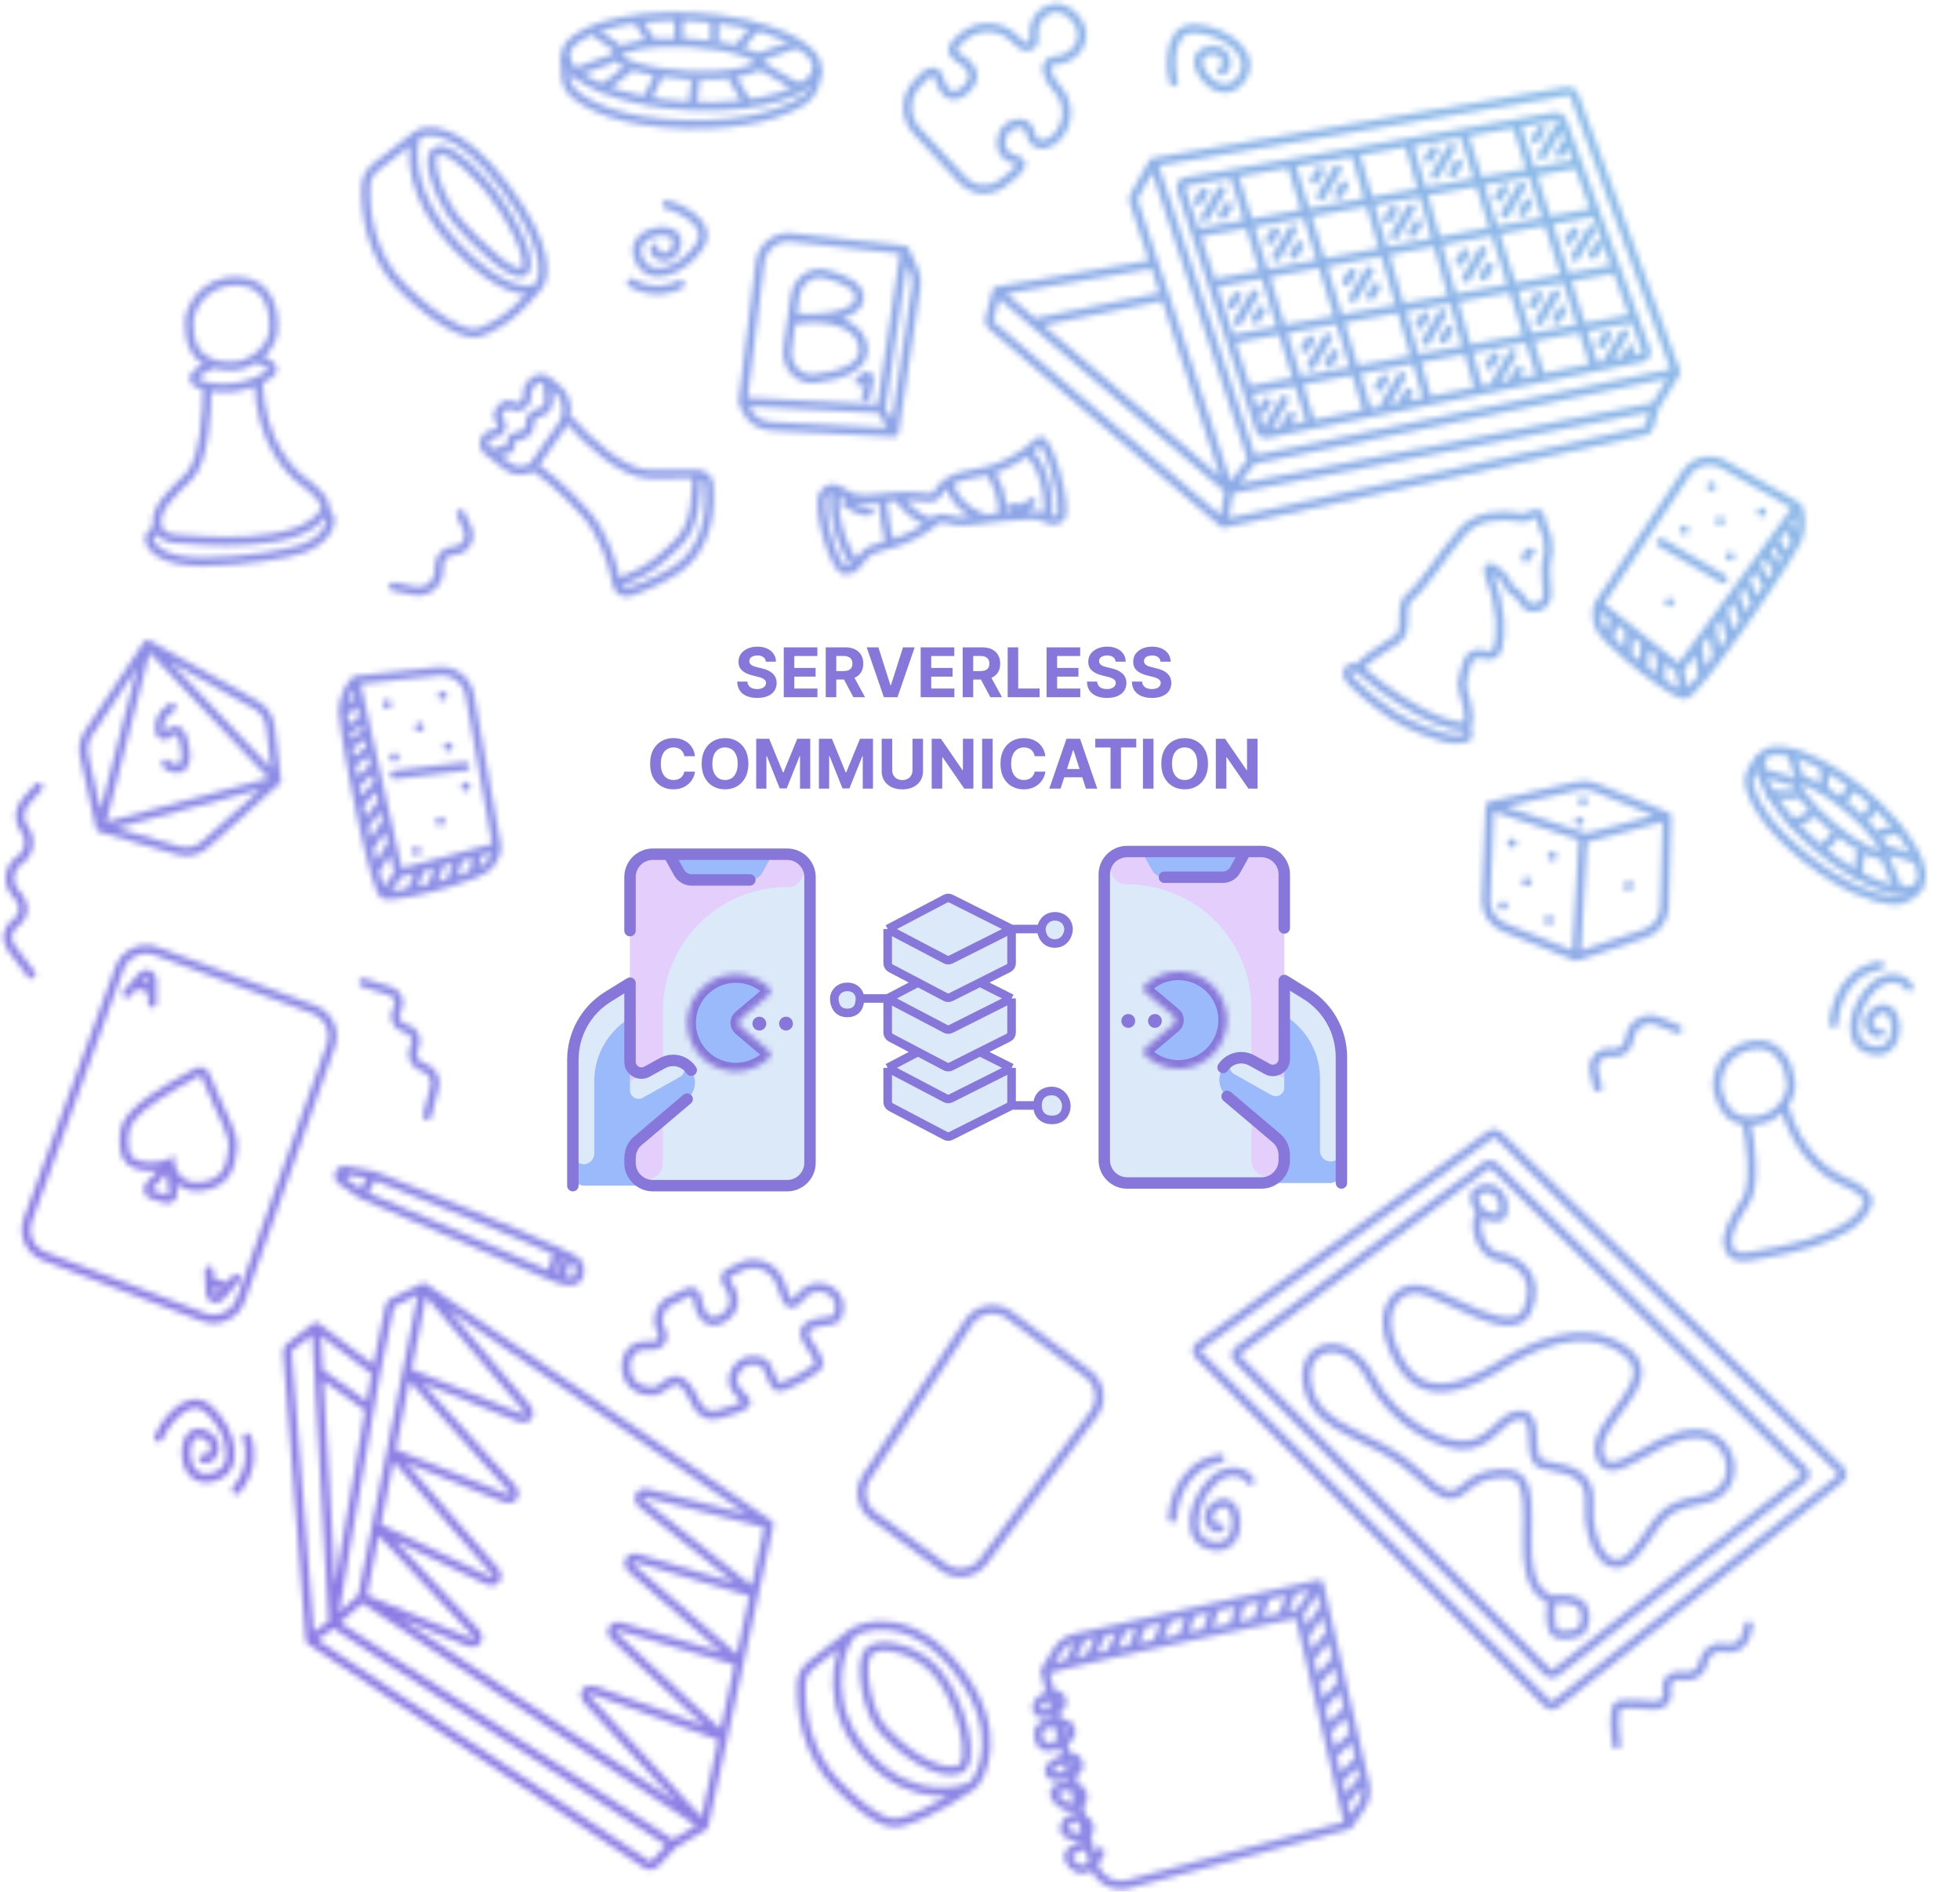 <svg width="343" height="331" viewBox="0 0 343 331" fill="none" xmlns="http://www.w3.org/2000/svg">
<mask id="mask0_1_27329" style="mask-type:alpha" maskUnits="userSpaceOnUse" x="0" y="0" width="338" height="331">
<path d="M168.343 6.567L167.461 7.378C166.65 8.125 166.391 9.204 167.317 9.801C168.446 10.527 172.235 12.627 169.01 15.655C165.785 18.683 164.495 14.363 164.213 13.273C163.932 12.189 162.597 12.441 161.816 13.243L160.544 14.547C158.317 16.833 158.23 20.451 160.37 22.819C163.059 25.794 166.133 29.137 168.432 31.497C170.289 33.404 173.085 33.673 175.275 32.161C179.299 29.383 179.064 28.302 178.121 28.009C174.977 27.484 174.856 25.021 175.541 23.366C176.227 21.711 179.814 20.298 180.379 23.366C180.806 25.687 183.035 25.772 184.746 24.148C187.027 21.985 187.304 18.41 185.349 15.95L184.088 14.363C183.616 13.642 183.041 12.386 183.258 11.47C183.495 10.468 184.883 10.624 185.878 10.357C188.497 9.656 190.936 6.357 188.079 3.058C184.842 -0.679 180.741 2.501 180.909 5.757C180.929 6.14 181.011 6.524 180.967 6.905C180.868 7.752 180.436 8.087 179.946 8.163C179.125 8.29 178.43 7.638 177.851 7.042L177.646 6.83C175.128 4.237 171.003 4.12 168.343 6.567Z" stroke="#2E2FB2" stroke-width="1.5"/>
<path d="M133.079 10.969C133.074 11.059 132.98 11.331 132.334 11.693C131.727 12.033 130.807 12.347 129.612 12.6C127.231 13.103 123.925 13.326 120.268 13.133C116.611 12.939 113.347 12.369 111.032 11.618C109.87 11.24 108.988 10.831 108.42 10.428C107.816 10.001 107.751 9.721 107.755 9.63C107.76 9.54 107.855 9.268 108.5 8.907C109.108 8.566 110.027 8.252 111.223 7.999C113.604 7.496 116.909 7.273 120.567 7.467C124.224 7.66 127.488 8.23 129.802 8.981C130.965 9.359 131.846 9.768 132.414 10.171C133.019 10.598 133.084 10.878 133.079 10.969Z" stroke="#2E2FB2" stroke-width="1.5"/>
<path d="M142.963 11.909C142.917 12.797 142.39 13.708 141.281 14.592C140.173 15.476 138.553 16.273 136.503 16.921C132.41 18.215 126.764 18.867 120.547 18.538C114.329 18.209 108.784 16.966 104.849 15.247C102.879 14.387 101.351 13.423 100.342 12.428C99.332 11.431 98.904 10.47 98.951 9.582C98.998 8.693 99.524 7.782 100.633 6.898C101.741 6.015 103.362 5.218 105.412 4.569C109.505 3.275 115.15 2.623 121.368 2.952C127.585 3.281 133.131 4.524 137.066 6.243C139.036 7.104 140.564 8.067 141.573 9.063C142.583 10.059 143.01 11.02 142.963 11.909Z" stroke="#2E2FB2" stroke-width="1.5"/>
<path d="M115.344 12.988L112.956 17.921" stroke="#2E2FB2" stroke-width="1.5"/>
<path d="M110.27 11.793L105.196 15.679" stroke="#2E2FB2" stroke-width="1.5"/>
<line y1="-0.75" x2="5.117" y2="-0.75" transform="matrix(-0.117 0.993 -0.993 -0.117 121.016 13.587)" stroke="#2E2FB2" stroke-width="1.5"/>
<line y1="-0.75" x2="5.894" y2="-0.75" transform="matrix(0.506 0.862 -0.862 0.508 127.281 13.587)" stroke="#2E2FB2" stroke-width="1.5"/>
<line y1="-0.75" x2="8.296" y2="-0.75" transform="matrix(0.863 0.504 -0.503 0.864 132.652 12.092)" stroke="#2E2FB2" stroke-width="1.5"/>
<line y1="-0.75" x2="7.931" y2="-0.75" transform="matrix(0.941 -0.339 0.338 0.941 132.504 10.923)" stroke="#2E2FB2" stroke-width="1.5"/>
<line y1="-0.75" x2="5.087" y2="-0.75" transform="matrix(0.645 -0.764 0.763 0.646 129.645 8.98)" stroke="#2E2FB2" stroke-width="1.5"/>
<line x1="125.039" y1="7.609" x2="125.039" y2="3.125" stroke="#2E2FB2" stroke-width="1.5"/>
<line x1="118.77" y1="7.311" x2="118.77" y2="2.826" stroke="#2E2FB2" stroke-width="1.5"/>
<line y1="-0.75" x2="4.892" y2="-0.75" transform="matrix(-0.522 -0.853 0.853 -0.523 114.609 7)" stroke="#2E2FB2" stroke-width="1.5"/>
<line y1="-0.75" x2="6.214" y2="-0.75" transform="matrix(-0.817 -0.577 0.576 -0.817 109.078 8.207)" stroke="#2E2FB2" stroke-width="1.5"/>
<line y1="-0.75" x2="7.941" y2="-0.75" transform="matrix(-0.94 0.343 -0.342 -0.94 107.285 9.402)" stroke="#2E2FB2" stroke-width="1.5"/>
<path d="M98.953 9.825V12.402C98.953 13.753 99.195 15.139 100.16 16.085C102.577 18.457 108.483 21.474 120.071 21.759C130.813 22.024 137.312 19.702 140.607 17.568C142.327 16.454 142.949 14.395 142.949 12.345V11.764" stroke="#2E2FB2" stroke-width="1.5"/>
<path d="M72.816 23.731C71.792 26.625 71.719 34.502 79.62 42.854C87.522 51.207 92.497 51.317 93.996 50.328M72.816 23.731C74.645 22.265 80.322 22.016 88.4 32.743C96.477 43.47 95.496 48.936 93.996 50.328M72.816 23.731L65.78 29.2C64.795 29.966 64.11 31.069 64.038 32.315C63.774 36.891 64.773 44.724 70.438 50.328C77.011 56.829 81.58 58.379 83.043 58.342C84.681 58.162 89.165 56.307 93.996 50.328M80.278 39.008C83.242 42.341 89.651 48.723 91.582 47.58C93.996 46.151 88.868 36.688 84.558 31.864C80.827 27.687 77.206 25.05 75.889 26.808C74.572 28.567 77.315 35.674 80.278 39.008Z" stroke="#2E2FB2" stroke-width="1.5"/>
<path d="M149.027 285.807C146.138 289.513 144.198 299.246 152.1 307.599C160.001 315.952 168.708 313.394 170.207 312.405M149.027 285.807C150.856 284.342 159.716 281.74 167.793 292.467C175.87 303.194 171.707 311.012 170.207 312.405M149.027 285.807L141.991 291.277C141.006 292.042 140.321 293.146 140.249 294.392C139.985 298.968 140.984 306.8 146.649 312.405C153.222 318.906 155.56 318.981 157.023 318.944C158.661 318.764 163.837 316.814 170.207 312.405M154.494 302.65C157.457 305.984 163.837 310.928 167.793 309.657C171.086 308.599 168.147 297.291 163.837 292.467C160.106 288.291 154.018 287.176 152.1 288.885C150.181 290.593 151.531 299.316 154.494 302.65Z" stroke="#2E2FB2" stroke-width="1.5"/>
<path d="M329.842 149.555C329.839 149.557 329.833 149.564 329.816 149.574C329.798 149.584 329.764 149.599 329.707 149.612C329.588 149.639 329.402 149.648 329.133 149.612C328.593 149.539 327.857 149.301 326.963 148.885C325.186 148.057 322.94 146.596 320.665 144.692C318.39 142.787 316.556 140.833 315.427 139.229C314.859 138.422 314.494 137.739 314.327 137.22C314.244 136.961 314.22 136.775 314.225 136.654C314.227 136.596 314.236 136.559 314.243 136.539C314.249 136.521 314.255 136.514 314.257 136.511C314.259 136.508 314.265 136.502 314.282 136.492C314.301 136.482 314.335 136.467 314.392 136.454C314.51 136.427 314.697 136.418 314.966 136.454C315.506 136.527 316.242 136.765 317.135 137.181C318.913 138.009 321.158 139.47 323.434 141.374C325.709 143.279 327.543 145.233 328.672 146.837C329.24 147.644 329.605 148.327 329.772 148.846C329.855 149.105 329.879 149.29 329.874 149.412C329.871 149.47 329.863 149.507 329.856 149.527C329.849 149.545 329.844 149.552 329.842 149.555Z" stroke="#2E2FB2" stroke-width="1.5"/>
<path d="M335.809 154.988C335.382 155.5 334.643 155.828 333.515 155.86C332.389 155.893 330.966 155.625 329.329 155.05C326.06 153.901 322.09 151.58 318.22 148.341C314.35 145.102 311.365 141.601 309.655 138.583C308.799 137.072 308.284 135.717 308.116 134.601C307.948 133.484 308.138 132.698 308.565 132.186C308.993 131.674 309.732 131.347 310.859 131.314C311.985 131.281 313.408 131.549 315.045 132.124C318.314 133.274 322.284 135.595 326.154 138.833C330.024 142.072 333.009 145.573 334.719 148.591C335.575 150.103 336.091 151.457 336.258 152.573C336.426 153.69 336.236 154.476 335.809 154.988Z" stroke="#2E2FB2" stroke-width="1.5"/>
<path d="M317.445 142.305L313.495 144.344" stroke="#2E2FB2" stroke-width="1.5"/>
<path d="M314.73 139.053L309.544 139.102" stroke="#2E2FB2" stroke-width="1.5"/>
<line y1="-0.75" x2="4.152" y2="-0.75" transform="matrix(-0.689 0.725 -0.724 -0.69 320.84 145.459)" stroke="#2E2FB2" stroke-width="1.5"/>
<line y1="-0.75" x2="4.784" y2="-0.75" transform="matrix(-0.111 0.994 -0.993 -0.112 324.91 148.517)" stroke="#2E2FB2" stroke-width="1.5"/>
<line y1="-0.75" x2="6.738" y2="-0.75" transform="matrix(0.389 0.922 -0.921 0.389 329.125 150.167)" stroke="#2E2FB2" stroke-width="1.5"/>
<line y1="-0.75" x2="6.443" y2="-0.75" transform="matrix(0.955 0.294 -0.293 0.957 329.598 149.334)" stroke="#2E2FB2" stroke-width="1.5"/>
<line y1="-0.75" x2="4.13" y2="-0.75" transform="matrix(0.974 -0.223 0.223 0.976 328.684 146.677)" stroke="#2E2FB2" stroke-width="1.5"/>
<line y1="-0.75" x2="3.639" y2="-0.75" transform="matrix(0.599 -0.8 0.8 0.601 326.848 143.905)" stroke="#2E2FB2" stroke-width="1.5"/>
<line y1="-0.75" x2="3.639" y2="-0.75" transform="matrix(0.599 -0.8 0.8 0.601 322.922 140.654)" stroke="#2E2FB2" stroke-width="1.5"/>
<line y1="-0.75" x2="3.971" y2="-0.75" transform="matrix(0.094 -0.996 0.995 0.094 319.883 138.058)" stroke="#2E2FB2" stroke-width="1.5"/>
<line y1="-0.75" x2="5.046" y2="-0.75" transform="matrix(-0.307 -0.952 0.951 -0.308 315.703 136.141)" stroke="#2E2FB2" stroke-width="1.5"/>
<line y1="-0.75" x2="6.451" y2="-0.75" transform="matrix(-0.956 -0.29 0.29 -0.958 313.957 136.044)" stroke="#2E2FB2" stroke-width="1.5"/>
<path d="M308.336 132.253L307.315 133.617C306.504 134.699 305.871 135.964 306.144 137.29C306.716 140.068 309.194 144.734 316.249 150.308C322.774 155.463 327.939 157.216 331.161 157.562C333.119 157.772 334.792 156.553 335.973 154.976V154.976" stroke="#2E2FB2" stroke-width="1.5"/>
<path d="M201.809 28.381L274.364 15.943C274.839 15.862 275.305 16.131 275.472 16.584L293.326 65.134M201.809 28.381L219.14 80.489M201.809 28.381L198.46 34.367C198.323 34.612 198.295 34.903 198.383 35.169L202.019 46.169M293.326 65.134L219.14 80.489M293.326 65.134L289.6 71.178M219.14 80.489L215.091 85.716M215.091 85.716L289.6 71.178M215.091 85.716L214.119 91.597M215.091 85.716L180.924 56.477M215.091 85.716L203.882 51.805M289.6 71.178L288.627 74.682C288.528 75.039 288.24 75.312 287.879 75.391L214.119 91.597M214.119 91.597L173.454 56.884C173.162 56.635 173.038 56.241 173.136 55.87L174.434 50.923M174.434 50.923L202.019 46.169M174.434 50.923L180.924 56.477M202.019 46.169L203.882 51.805M180.924 56.477L203.882 51.805M215.865 30.296L207.479 31.774C206.88 31.88 206.513 32.492 206.702 33.07L209.231 40.806M215.865 30.296L229.481 74.311M215.865 30.296L225.912 28.526M229.481 74.311L221.632 75.902C221.135 76.003 220.641 75.715 220.483 75.232L218.234 68.35M229.481 74.311L239.441 72.293M225.912 28.526L239.441 72.293M225.912 28.526L237.084 26.557M239.441 72.293L249.92 70.169M249.92 70.169L237.084 26.557M249.92 70.169L258.896 68.35M237.084 26.557L246.487 24.899M246.487 24.899L258.896 68.35M246.487 24.899L256.111 23.204M258.896 68.35L269.733 66.154M269.733 66.154L256.111 23.204M269.733 66.154L279.1 64.255M256.111 23.204L265.301 21.584M265.301 21.584L272.253 20.359C272.731 20.274 273.2 20.545 273.366 21L276.158 28.647M265.301 21.584L279.1 64.255M279.1 64.255L287.327 62.588C287.927 62.467 288.278 61.84 288.068 61.265L286.016 55.647M286.016 55.647L218.234 68.35M286.016 55.647L282.86 47.003M218.234 68.35L215.294 59.358M282.86 47.003L215.294 59.358M282.86 47.003L279.238 37.081M215.294 59.358L212.118 49.638M279.238 37.081L212.118 49.638M279.238 37.081L276.158 28.647M212.118 49.638L209.231 40.806M209.231 40.806L276.158 28.647M210.742 33.641L209.736 35.132M213.759 33.261L210.888 38.025M214.959 36.075L213.953 37.696M223.192 40.526L222.186 42.017M226.21 40.146L223.338 44.91M227.409 42.96L226.403 44.581M236.641 47.75L235.635 49.24M239.659 47.37L236.787 52.134M240.859 50.184L239.853 51.805M249.403 55.302L248.397 56.793M252.42 54.923L249.549 59.686M253.62 57.736L252.614 59.358M261.663 62.357L260.658 63.848M264.681 61.978L261.81 66.741M265.881 64.791L264.875 66.413M281.243 58.71L280.237 60.201M284.261 58.331L281.389 63.094M285.461 61.144L284.455 62.766M242.27 66.252L241.264 67.743M245.287 65.872L242.416 70.636M246.487 68.686L245.481 70.307M221.766 70.331L220.76 71.822M224.783 69.952L221.912 74.716M225.983 72.766L224.977 74.387M229.335 59.464L228.329 60.955M232.352 59.085L229.481 63.848M233.552 61.898L232.546 63.52M243.91 36.751L242.904 38.242M246.928 36.371L244.056 41.135M248.128 39.185L247.122 40.806M250.979 26.241L249.973 27.732M253.997 25.861L251.125 30.625M255.196 28.675L254.19 30.296M231.024 29.95L230.018 31.441M234.041 29.57L231.17 34.334M235.241 32.384L234.235 34.005M256.44 44.259L255.434 45.75M259.458 43.88L256.586 48.644M260.658 46.694L259.652 48.315M269.201 51.805L268.195 53.296M272.219 51.425L269.347 56.189M273.419 54.239L272.413 55.86M275.519 40.526L274.514 42.017M278.537 40.146L275.666 44.91M279.737 42.96L278.731 44.581M269.733 22.785L268.728 24.276M272.751 22.405L269.88 27.169M273.951 25.219L272.945 26.84M263.228 33.026L262.222 34.517M266.245 32.647L263.374 37.41M267.445 35.46L266.439 37.081M216.542 51.805L215.537 53.296M219.56 51.425L216.688 56.189M220.76 54.239L219.754 55.86" stroke="#2E2FB2" stroke-width="1.5" stroke-linecap="round"/>
<path d="M37.262 63.62C38.022 63.864 38.911 64.019 39.947 64.071C41.817 64.164 43.451 63.563 44.737 62.666M37.262 63.62C33.996 62.569 33.095 59.859 33.095 56.487C33.095 53.835 35.713 48.986 41.661 49.178C47.609 49.37 48.205 55.412 47.76 58.409C47.565 59.716 46.467 61.459 44.737 62.666M37.262 63.62C36.141 64.109 33.9 65.32 33.9 66.25C33.9 66.856 34.858 67.35 36.252 67.636M44.737 62.666C45.745 62.984 47.76 63.813 47.76 64.589C47.76 65.114 46.702 65.92 45.2 66.604M36.252 67.636C37.53 67.899 39.175 67.987 40.782 67.828C42.325 67.675 43.923 67.184 45.2 66.604M36.252 67.636C36.297 71.798 35.729 80.76 33.095 83.308C29.802 86.493 27.313 88.917 27.451 91.549C27.442 91.832 27.507 92.215 27.7 92.604M56.753 89.475C52.607 96.487 34.264 94.479 30.816 94.287C28.98 94.184 28.085 93.38 27.7 92.604M56.753 89.475C57.638 87.961 54.818 85.461 53.298 84.4C50.97 82.775 45.57 77.612 45.2 66.604M56.753 89.475C58.964 90.305 57.674 94.287 53.008 95.992C50.491 96.912 42.866 98.257 35.449 98.303C28.032 98.349 26.164 95.518 26.118 94.287C26.081 93.301 27.157 92.754 27.7 92.604" stroke="#2E2FB2" stroke-width="1.5"/>
<path d="M305.557 196.117C306.448 199.663 307.293 207.314 305.583 210.027C303.447 213.419 301.834 215.997 302.49 218.216C302.54 218.46 302.673 218.774 302.917 219.068C303.402 219.652 304.324 220.156 305.901 219.87C308.861 219.333 324.811 217.313 326.887 210.478C327.327 209.005 324.426 207.443 322.921 206.846C320.616 205.932 314.717 202.631 312.149 193.302M300.632 190.878C300.089 188.612 301.314 183.937 306.392 182.89C311.47 181.843 313.212 186.883 313.448 189.533C313.551 190.689 312.977 192.402 311.759 193.785C310.854 194.814 309.593 195.66 307.99 195.961C307.101 196.127 306.316 196.176 305.622 196.122C302.641 195.89 301.322 193.758 300.632 190.878Z" stroke="#2E2FB2" stroke-width="1.5"/>
<path d="M130 70.272L133.016 45.899C133.352 43.183 135.808 41.242 138.528 41.543L158.339 43.736M130 70.272L154.209 71.545M130 70.272L130.464 71.433C131.188 73.246 132.901 74.472 134.851 74.572L156.497 75.681M154.209 71.545L158.339 43.736M154.209 71.545L156.497 75.681M158.339 43.736L159.952 47.289C160.351 48.168 160.487 49.144 160.343 50.099L156.497 75.681M138.533 56.011L137.828 60.987C137.413 63.915 139.628 66.591 142.566 66.254C147.14 65.729 151.741 64.191 151.032 60.536C150.015 55.292 142.276 55.335 138.533 56.011ZM138.533 56.011L138.592 55.593M138.592 55.593L139.122 51.853C139.494 49.227 141.87 47.304 144.446 47.935C147.656 48.722 150.731 50.117 150.397 52.327C149.888 55.687 142.315 55.904 138.592 55.593ZM150.397 66.709L151.378 65.874C151.742 65.566 152.29 65.892 152.191 66.358L151.54 69.445" stroke="#2E2FB2" stroke-width="1.5" stroke-linecap="round"/>
<path d="M279.762 105.782L295.027 82.852C296.483 80.665 299.383 79.977 301.665 81.279L314.62 88.665M279.762 105.782C279.538 106.176 279.224 107.452 279.762 109.408C279.912 109.952 280.641 110.863 281.707 111.949M279.762 105.782L282.466 107.942M293.907 117.081L294.834 121.55M293.907 117.081L297.065 112.75M293.907 117.081L290.624 114.458M314.62 88.665C314.985 89.536 315.496 91.869 314.62 94.23C314.56 94.393 314.452 94.62 314.302 94.904M314.62 88.665L312.592 91.447M294.834 121.55C295.278 121.513 296.431 120.314 297.971 118.433M294.834 121.55C294.207 121.602 292.584 120.69 290.624 119.333M290.624 94.904L301.569 101.313M297.065 112.75L297.971 118.433M297.065 112.75L299.5 109.408M297.971 118.433C298.741 117.494 299.608 116.384 300.531 115.164M299.5 109.408L300.531 115.164M299.5 109.408L301.569 106.569M300.531 115.164C301.293 114.156 302.095 113.073 302.912 111.949M301.569 106.569L302.912 111.949M301.569 106.569L303.558 103.842M302.912 111.949C303.69 110.879 304.483 109.772 305.27 108.656M303.558 103.842L305.27 108.656M303.558 103.842L305.401 101.313M305.27 108.656C305.947 107.698 306.62 106.734 307.276 105.782M305.401 101.313L307.276 105.782M305.401 101.313L307.276 98.74M307.276 105.782C308.011 104.718 308.725 103.67 309.402 102.663M307.276 98.74L309.402 102.663M307.276 98.74L309.039 96.321M309.402 102.663C310.014 101.752 310.596 100.875 311.134 100.052M309.039 96.321L311.134 100.052M309.039 96.321L310.563 94.23M311.134 100.052C311.649 99.265 312.124 98.526 312.547 97.854M310.563 94.23L312.547 97.854M310.563 94.23L312.592 91.447M312.547 97.854C313.331 96.61 313.94 95.591 314.302 94.904M312.592 91.447L314.302 94.904M290.624 114.458V119.333M290.624 114.458L287.883 112.269M290.624 119.333C289.664 118.668 288.623 117.897 287.578 117.081M287.883 112.269L287.578 117.081M287.883 112.269L285.17 110.102M287.578 117.081C286.649 116.355 285.716 115.592 284.834 114.837M285.17 110.102L284.834 114.837M285.17 110.102L282.466 107.942M284.834 114.837C283.657 113.827 282.571 112.831 281.707 111.949M282.466 107.942L281.707 111.949M299.44 85.124H299.554M308.273 89.627H308.329M301.008 91.127H301.072M294.745 92.737H294.795M302.766 97.327H302.813M292.135 105.398L292.198 105.356" stroke="#2E2FB2" stroke-width="1.5" stroke-linecap="round"/>
<path d="M86.957 148.198L82.193 121.556C81.731 118.969 79.347 117.18 76.737 117.46L62.211 119.019M86.957 148.198C87.005 148.642 86.787 149.918 85.533 151.471C85.184 151.903 84.168 152.439 82.78 153M86.957 148.198L83.668 149.083M69.751 152.828L67.16 156.497M69.751 152.828L68.602 147.674M69.751 152.828L73.745 151.753M62.211 119.019C61.539 119.661 60.162 121.566 60.026 124.042C60.016 124.213 60.024 124.461 60.048 124.777M62.211 119.019L62.949 122.329M67.16 156.497C66.773 156.289 66.204 154.752 65.551 152.448M67.16 156.497C67.705 156.791 69.528 156.606 71.831 156.153M81.423 134.101L69.026 135.576M68.602 147.674L65.551 152.448M68.602 147.674L67.715 143.698M65.551 152.448C65.225 151.296 64.879 149.953 64.525 148.488M67.715 143.698L64.525 148.488M67.715 143.698L66.962 140.321M64.525 148.488C64.232 147.278 63.934 145.986 63.637 144.649M66.962 140.321L63.637 144.649M66.962 140.321L66.238 137.076M63.637 144.649C63.355 143.377 63.075 142.065 62.801 140.748M66.238 137.076L62.801 140.748M66.238 137.076L65.567 134.067M62.801 140.748C62.567 139.616 62.338 138.48 62.119 137.363M65.567 134.067L62.119 137.363M65.567 134.067L64.884 131.006M62.119 137.363C61.874 136.113 61.641 134.886 61.425 133.711M64.884 131.006L61.425 133.711M64.884 131.006L64.242 128.128M61.425 133.711C61.23 132.647 61.049 131.626 60.886 130.671M64.242 128.128L60.886 130.671M64.242 128.128L63.688 125.64M60.886 130.671C60.731 129.758 60.592 128.904 60.474 128.13M63.688 125.64L60.474 128.13M63.688 125.64L62.949 122.329M60.474 128.13C60.255 126.698 60.105 125.539 60.048 124.777M62.949 122.329L60.048 124.777M73.745 151.753L71.831 156.153M73.745 151.753L77.079 150.856M71.831 156.153C72.958 155.932 74.201 155.646 75.464 155.32M77.079 150.856L75.464 155.32M77.079 150.856L80.379 149.968M75.464 155.32C76.589 155.03 77.73 154.709 78.823 154.375M80.379 149.968L78.823 154.375M80.379 149.968L83.668 149.083M78.823 154.375C80.282 153.927 81.653 153.455 82.78 153M83.668 149.083L82.78 153M67.715 123.193L67.795 123.193M77.404 121.724L77.465 121.697M73.342 127.275L73.432 127.211M68.969 132.536L69.041 132.468M78.39 130.674L78.443 130.633M81.46 137.673L81.529 137.583M77.04 143.733L77.093 143.701M72.878 148.934L72.904 148.914" stroke="#2E2FB2" stroke-width="1.5" stroke-linecap="round"/>
<path d="M99.862 73.761C102.482 76.837 108.917 82.985 113.692 82.975C117.046 82.967 120.004 82.946 121.948 82.927M93.301 81.604C94.733 82.499 98.577 85.406 102.505 89.867C105.708 93.507 107.311 98.804 107.94 102.218M93.301 81.604V81.604C91.927 82.614 90.049 82.585 88.707 81.533L86.251 79.609M93.301 81.604L98.231 74.588C99.753 72.422 99.323 69.445 97.25 67.799L95.773 66.626M86.251 79.609L85.347 78.901C84.78 78.456 84.561 77.698 84.805 77.019V77.019C85.026 76.402 85.589 75.971 86.243 75.918L86.499 75.897C86.797 75.872 87.079 75.754 87.304 75.558V75.558C87.857 75.078 87.947 74.253 87.509 73.665L87.451 73.587C87.011 72.995 87.065 72.171 87.578 71.641L87.993 71.212C88.453 70.738 89.184 70.657 89.736 71.019V71.019C90.242 71.35 90.905 71.313 91.37 70.927L91.629 70.712C92.088 70.33 92.333 69.749 92.284 69.154L92.264 68.907C92.2 68.125 92.538 67.364 93.161 66.887L93.528 66.606C94.193 66.097 95.118 66.105 95.773 66.626V66.626M86.251 79.609L86.693 79.175C86.999 78.873 87.446 78.76 87.859 78.876V78.876C88.659 79.101 89.444 78.461 89.376 77.633V77.633C89.328 77.048 89.713 76.515 90.283 76.377L91.31 76.127C92.182 75.915 92.77 75.101 92.697 74.207V74.207C92.624 73.31 93.216 72.494 94.091 72.285L94.382 72.216C95.425 71.967 96.13 70.994 96.043 69.926L95.773 66.626M121.948 82.927V82.927C123.04 82.916 124 83.673 124.102 84.761C124.453 88.495 123.937 94.421 120.234 98.099C117.583 100.731 112.951 102.594 110.129 103.576C109.155 103.914 108.127 103.232 107.94 102.218V102.218M121.948 82.927C121.735 86.183 122.035 91.507 118.827 94.797C112.794 100.984 110.742 100.445 107.94 102.218" stroke="#2E2FB2" stroke-width="1.5" stroke-linecap="round"/>
<path d="M237.662 116.915C241.688 120.435 251.096 127.392 256.523 127.065M237.662 116.915C238.727 115.588 241.607 113.614 244.444 111.866C246.831 110.395 244.453 105.774 246.844 104.31V104.31C248.83 102.836 251.973 97.679 255.861 93.096C258.482 90.005 263.089 89.992 266.008 90.538C266.878 90.7 267.749 90.358 268.507 89.9V89.9C269.307 89.416 269.707 90.448 269.823 91.376C269.971 92.57 270.752 93.367 270.752 94.078C270.752 95.06 271.248 95.96 270.752 97.679C270.255 99.398 270.669 101.69 270.752 103.737C270.834 105.783 269.345 106.52 267.856 106.274C267.192 106.165 266.618 105.44 266.187 104.636C265.642 103.621 263.931 103.244 263.803 102.099V102.099C263.742 101.561 261.869 99.579 260.866 99.287C260.229 99.102 260.382 100.123 260.621 100.741C262.942 106.739 262.777 111.093 262.108 113.515C261.824 114.542 260.693 114.912 259.704 114.516V114.516C258.513 114.04 257.165 114.657 256.79 115.883C256.341 117.351 255.903 118.955 255.861 119.698C255.778 121.171 258.012 125.428 256.523 127.065M237.662 116.915C236.972 116.697 235.627 116.604 235.759 117.979C235.891 119.354 241.109 123.3 243.701 125.101C246.293 126.901 252.387 129.357 254.703 129.357C257.527 129.357 257.185 128.62 256.523 127.065M267.856 96.57L267.735 96.621C267.308 96.8 267.031 97.217 267.031 97.679V97.679" stroke="#2E2FB2" stroke-width="1.5" stroke-linecap="round"/>
<path d="M260.739 141.013L260.06 157.415C259.973 159.529 261.225 161.469 263.187 162.26L275.87 167.37M260.739 141.013L276.083 137.506C277.078 137.278 278.12 137.361 279.067 137.743L291.733 142.85M260.739 141.013L277.061 146.432M275.87 167.37L287.876 163.338C289.863 162.67 291.223 160.835 291.282 158.74L291.733 142.85M275.87 167.37L277.061 146.432M291.733 142.85L278.173 146.466C277.807 146.563 277.42 146.552 277.061 146.432V146.432M285.09 154.942L284.934 155.059M271.066 160.937V161.067M267.123 154.295H267.252M271.582 149.811H271.729M264.546 147.513H264.638M263.007 158.471H263.052M276.983 140.178H277.063M276.344 143.741H276.404" stroke="#2E2FB2" stroke-width="1.5" stroke-linecap="round"/>
<path d="M25.792 112.725L17.546 144.854M25.792 112.725L48.421 136.562M25.792 112.725L44.786 123.353C46.184 124.135 47.123 125.54 47.31 127.132L48.421 136.562M25.792 112.725L15.43 128.363C14.678 129.497 14.421 130.889 14.718 132.217L17.546 144.854M17.546 144.854L48.421 136.562M17.546 144.854L31.189 148.822C32.845 149.303 34.633 148.897 35.919 147.747L48.421 136.562M29.048 133.61C29.232 133.957 29.957 134.609 31.39 134.439C33.182 134.227 32.541 129.565 31.44 128.14C30.909 127.452 30.129 127.822 29.446 128.448C28.964 128.89 28.086 128.715 27.946 128.076V128.076C27.654 126.737 28.128 125.346 29.178 124.464L30.051 123.73" stroke="#2E2FB2" stroke-width="1.5" stroke-linecap="round"/>
<path d="M154.331 87.129C149.934 87.758 148.769 86.859 148.331 86.68C148.079 86.576 147.231 85.797 146.273 85.559M154.331 87.129C157.771 86.637 161.022 86.812 162.713 87.092C163.277 87.185 163.853 86.87 164.097 86.353C164.397 85.717 164.942 84.93 166.047 84.246M154.331 87.129C154.608 89.637 155.338 94.753 156.041 95.163M156.041 95.163C155.443 95.345 154.834 95.504 154.221 95.633C152.942 95.902 151.723 96.492 150.936 97.537C150.473 98.152 150.118 98.641 149.77 99.004M156.041 95.163C159.064 94.239 161.8 92.707 163.33 91.383M148.1 88.035C149.098 88.663 151.293 89.822 152.084 89.435M157.266 87.117C158.14 88.428 160.576 91.116 163.33 91.383M163.33 91.383C163.431 91.297 163.526 91.211 163.615 91.126C164.106 90.662 164.997 90.535 165.629 90.773C167.475 91.467 170.256 91.195 171.755 90.908C171.967 90.867 172.247 90.822 172.579 90.775M166.047 84.246C167.007 83.652 168.389 83.137 170.402 82.869C171.322 82.746 172.197 82.558 173.025 82.323M166.047 84.246C166.271 85.839 167.891 89.374 172.579 90.775M172.579 90.775C173.307 90.671 174.283 90.556 175.335 90.452M173.025 82.323C174.022 83.611 175.879 87.039 175.335 90.452M173.025 82.323C175.878 81.512 178.171 80.138 179.785 78.938M175.335 90.452C178.011 90.188 181.18 89.998 182.021 90.254C182.553 90.416 182.977 90.677 183.393 90.863M177.093 88.777C177.65 89.006 179.513 89.226 180.575 87.884M179.785 78.938C180.686 78.268 181.375 77.653 181.833 77.22C183.352 75.785 187.09 89.574 185.544 90.623C184.619 91.251 184.014 91.14 183.393 90.863M179.785 78.938C181.201 80.084 183.905 84.073 183.393 90.863M146.273 85.559C145.563 85.382 144.792 85.504 144.159 86.419C142.673 88.569 145.984 99.656 147.846 99.765C148.716 99.816 149.235 99.56 149.77 99.004M146.273 85.559C145.815 87.673 145.874 93.322 149.77 99.004" stroke="#2E2FB2" stroke-width="1.5" stroke-linecap="round"/>
<path d="M22.194 173.87L23.739 172.085M26.641 175.54V173.189M23.739 172.085L24.885 170.763C25.491 170.063 26.641 170.492 26.641 171.417V173.189M23.739 172.085L26.641 173.189M36.581 222.305L36.665 224.168M41.288 223.693L39.901 225.301M36.665 224.168L36.76 226.297C36.801 227.2 37.925 227.59 38.516 226.905L39.901 225.301M36.665 224.168L39.901 225.301M29.741 203.678C27.223 204.358 22.104 204.794 21.768 201.096C21.358 196.587 21.634 194.648 34.501 187.59C35.026 187.301 35.692 187.541 35.917 188.096C39.349 196.54 41 198.152 40.712 201.096C40.412 204.158 39.573 207.16 35.077 207.64C31.48 208.024 30.021 205.159 29.741 203.678ZM29.741 203.678L30.295 208.72C30.374 209.432 29.7 209.993 29.014 209.787L26.622 209.069C25.908 208.854 25.671 207.963 26.184 207.422L29.741 203.678ZM57.892 182.998L42.102 227.48C41.162 230.126 38.228 231.48 35.605 230.478L7.78 219.848C5.23 218.873 3.932 216.033 4.866 213.468L20.894 169.41C21.842 166.805 24.728 165.468 27.328 166.43L54.915 176.636C57.48 177.585 58.807 180.42 57.892 182.998Z" stroke="#2E2FB2" stroke-width="1.5" stroke-linecap="round"/>
<path d="M54.266 287L50.285 236.583C50.258 236.246 50.404 235.918 50.672 235.712L55.304 232.143M54.266 287L113.269 326.308C113.676 326.58 114.22 326.516 114.554 326.159L117.739 322.749M54.266 287L58.29 284.01M117.739 322.749L123.191 319.499M117.739 322.749L58.29 284.01M123.191 319.499L63.352 279.591M123.191 319.499L102.632 297.308C101.919 296.539 102.721 295.331 103.707 295.688L126.55 303.981M123.191 319.499L126.55 303.981M134.614 266.721L74.126 225.253M134.614 266.721L132.009 278.758M134.614 266.721L113.04 261.239C111.996 260.974 111.328 262.321 112.172 262.991L132.009 278.758M74.126 225.253L68.725 227.897C68.447 228.033 68.248 228.29 68.186 228.593L65.818 240.072M74.126 225.253L92.367 246.585C93.047 247.38 92.203 248.553 91.233 248.162L71.188 240.072M74.126 225.253L71.188 240.072M65.818 240.072L55.304 232.143M65.818 240.072C65.483 241.99 65.103 244.164 64.697 246.496M55.304 232.143L55.761 240.072M58.29 284.01L63.352 279.591M58.29 284.01L55.761 240.072M58.29 284.01C58.263 283.54 62.046 261.695 64.697 246.496M63.352 279.591L65.818 267.152M63.352 279.591L82.283 287.428C83.279 287.841 84.132 286.603 83.394 285.819L65.818 267.152M55.761 240.072L64.697 246.496M126.55 303.981L107.385 286.267C106.608 285.549 107.332 284.274 108.347 284.574L129.404 290.794M126.55 303.981L129.404 290.794M129.404 290.794L110.349 274.31C109.534 273.605 110.256 272.288 111.288 272.595L132.009 278.758M129.404 290.794L132.009 278.758M71.188 240.072L89.778 260.643C90.49 261.43 89.647 262.637 88.663 262.241L68.409 254.085M71.188 240.072L68.409 254.085M68.409 254.085L86.755 275.087C87.471 275.906 86.549 277.117 85.569 276.646L65.818 267.152M68.409 254.085L65.818 267.152" stroke="#2E2FB2" stroke-width="1.5" stroke-linecap="round"/>
<path d="M271.488 279.919C270.788 279.354 266.953 279.128 267.291 268.961C267.63 258.793 266.741 257.092 260.812 258.056C254.883 259.019 256.011 265.452 248.34 258.056C240.669 250.659 230.968 250.885 228.938 242.977C226.907 235.069 235.706 232.923 239.767 240.944C243.828 248.965 252.708 253.597 257.139 252.806C261.57 252.015 263.118 247.157 266.389 247.609C269.66 248.061 266.953 255.178 269.773 256.195C272.593 257.212 278.572 256.534 278.121 263.199C277.67 269.865 281.505 277.208 286.13 271.672C290.755 266.137 289.965 263.764 297.862 262.409C305.758 261.053 303.615 250.321 296.17 250.885C288.724 251.45 281.731 260.488 279.926 254.614C278.121 248.739 291.996 241.681 284.212 236.229C276.429 230.776 266.953 236.538 264.81 237.555C262.666 238.571 251.048 247.948 245.407 239.023C239.767 230.099 244.166 225.015 248.34 225.58C252.514 226.145 264.81 235.069 267.291 229.308C269.773 223.546 265.712 220.383 262.328 219.931C258.944 219.479 257.527 213.831 259.169 212.249M271.488 279.919C273.022 279.656 276.293 279.58 277.105 281.388C277.838 283.019 277.218 284.588 276.703 285.35C276.603 285.497 276.454 285.601 276.285 285.657C275.073 286.056 272.868 286.492 272.029 285.568C271.127 284.574 271.293 281.388 271.488 279.919ZM259.169 212.249C260.335 212.852 262.734 213.695 263.005 212.249C263.343 210.441 262.956 209.199 261.57 208.295C260.185 207.391 257.929 208.182 258.041 209.538C258.132 210.622 258.831 211.797 259.169 212.249ZM261.424 203.974L315.644 257.257C316.074 257.68 316.035 258.386 315.559 258.758L272.189 292.711C271.79 293.024 271.219 292.988 270.862 292.628L216.563 237.807C216.136 237.375 216.189 236.665 216.676 236.302L260.125 203.885C260.52 203.59 261.072 203.628 261.424 203.974ZM272.187 298.234L322.033 258.76C322.505 258.386 322.542 257.683 322.112 257.262L262.174 198.591C261.825 198.25 261.281 198.21 260.887 198.496L209.858 235.54C209.361 235.902 209.304 236.622 209.739 237.057L270.859 298.158C271.218 298.516 271.789 298.549 272.187 298.234Z" stroke="#2E2FB2" stroke-width="1.5" stroke-linecap="round"/>
<path d="M121.536 245.013C120.485 242.681 119.507 241.864 118.784 241.598C118.193 241.381 117.561 241.653 117.022 241.981C116.364 242.381 115.652 242.857 115.507 243.103C115.242 243.554 111.88 243.937 110.314 241.696C108.749 239.454 109.538 235.376 112.869 235.461C113.465 235.476 113.982 235.465 114.427 235.436C115.927 235.338 116.345 233.962 115.639 232.635C114.67 230.817 115.401 228.557 117.252 227.651L120.411 226.105C121.059 225.787 121.826 226.24 121.94 226.953C122.353 229.532 123.615 232.48 126.536 230.659C129.394 228.875 128.462 226.179 127.173 224.41C126.766 223.852 126.898 223.018 127.517 222.712L129.62 221.672C132.205 220.394 135.338 221.559 136.422 224.231C136.922 225.464 137.322 226.482 137.414 226.794C137.682 227.704 138.234 229.291 140.361 226.641C142.488 223.992 146.952 225.421 146.898 228.68C146.845 231.938 144.803 230.861 142.691 231.517C140.58 232.172 140.67 232.929 140.87 233.811C141.069 234.693 143.415 237.574 143.393 238.605C143.371 239.636 136.818 243.113 136.092 242.735C135.365 242.357 134.897 240.565 134.192 239.156C133.487 237.747 131.272 237.96 130.468 238.271C129.546 238.627 128.091 239.938 128.238 241.758C128.373 243.423 130.939 244.945 130.618 245.533C130.297 246.122 128.185 246.777 126.819 247.177C125.453 247.578 123.173 248.644 121.536 245.013Z" stroke="#2E2FB2" stroke-width="1.5" stroke-linecap="round"/>
<path d="M151.623 258.473L169.504 231.366C171.09 228.962 174.374 228.392 176.678 230.12L190.392 240.406C192.599 242.062 193.048 245.192 191.395 247.401L172.084 273.21C170.443 275.404 167.34 275.868 165.129 274.25L152.844 265.262C150.691 263.687 150.154 260.7 151.623 258.473Z" stroke="#2E2FB2" stroke-width="1.5" stroke-linecap="round"/>
<path d="M65.338 205.66L63.354 209.072M65.338 205.66C74.38 209.234 90.634 215.789 97.639 219.019M65.338 205.66L60.654 204.798M63.354 209.072C72.969 213.147 93.04 221.688 96.4 223.258M63.354 209.072L59.662 206.504M96.4 223.258L97.639 219.019M96.4 223.258C97.034 223.554 97.591 223.769 98.079 223.919M97.639 219.019C99.572 219.91 100.8 220.549 100.979 220.801C101.538 221.593 101.551 222.377 101.413 222.934C101.306 223.366 101.099 223.819 100.704 224.019C100.247 224.249 99.424 224.331 98.079 223.919M98.079 223.919L99.288 219.803M60.654 204.798L60.388 204.749C59.364 204.561 58.806 205.909 59.662 206.504V206.504M60.654 204.798L59.662 206.504" stroke="#2E2FB2" stroke-width="1.5" stroke-linecap="round"/>
<path d="M230.866 277.171L226.227 278.195M230.866 277.171L227.332 282.333M230.866 277.171L231.787 281.18M236.02 319.349L238.191 316.136C238.966 314.987 239.231 313.568 238.92 312.217L238.66 311.087M236.02 319.349L197.484 329.685C194.787 330.408 192.021 328.783 191.34 326.075L190.525 322.836M236.02 319.349L235.108 315.464M182.859 292.361L184.989 288.871C185.698 287.709 186.85 286.886 188.18 286.593L189.43 286.317M182.859 292.361L190.525 322.836M182.859 292.361C182.96 292.196 184.489 291.758 186.968 291.145M227.332 282.333C226.395 282.527 225.397 282.734 224.351 282.952M227.332 282.333L228.267 286.317M192.578 324.069C191.871 325.733 189.905 328.509 187.701 326.302C185.496 324.094 188.665 323.071 190.525 322.836M186.968 291.145L189.43 286.317M186.968 291.145C188.014 290.886 189.23 290.595 190.579 290.281M189.43 286.317L192.985 285.532M190.579 290.281L192.985 285.532M190.579 290.281C191.727 290.013 192.971 289.728 194.29 289.429M192.985 285.532L196.537 284.748M194.29 289.429L196.537 284.748M194.29 289.429C195.495 289.157 196.761 288.873 198.073 288.582M196.537 284.748L200.033 283.976M198.073 288.582L200.033 283.976M198.073 288.582C199.453 288.276 200.882 287.961 202.342 287.642M200.033 283.976L204.372 283.019M202.342 287.642L204.372 283.019M202.342 287.642C203.841 287.315 205.371 286.983 206.911 286.65M204.372 283.019L208.523 282.102M206.911 286.65L208.523 282.102M206.911 286.65C208.284 286.354 209.664 286.057 211.038 285.764M208.523 282.102L212.7 281.18M211.038 285.764L212.7 281.18M211.038 285.764C212.646 285.42 214.245 285.08 215.81 284.748M212.7 281.18L217.262 280.174M215.81 284.748L217.262 280.174M215.81 284.748C217.203 284.453 218.569 284.165 219.891 283.886M217.262 280.174L221.588 279.219M219.891 283.886L221.588 279.219M219.891 283.886C221.448 283.559 222.943 283.246 224.351 282.952M221.588 279.219L226.227 278.195M224.351 282.952L226.227 278.195M228.267 286.317L231.787 281.18M228.267 286.317L229.197 290.281M231.787 281.18L232.841 285.764M229.197 290.281L232.841 285.764M229.197 290.281L230.183 294.481M232.841 285.764L233.879 290.281M230.183 294.481L233.879 290.281M230.183 294.481L231.183 298.739M233.879 290.281L234.844 294.481M231.183 298.739L234.844 294.481M231.183 298.739L232.155 302.881M234.844 294.481L235.896 299.057M232.155 302.881L235.896 299.057M232.155 302.881L233.159 307.158M235.896 299.057L236.925 303.536M233.159 307.158L236.925 303.536M233.159 307.158L234.196 311.579M236.925 303.536L237.914 307.838M234.196 311.579L237.914 307.838M234.196 311.579L235.108 315.464M237.914 307.838L238.66 311.087M235.108 315.464L238.66 311.087M187.701 321.3C189.014 321.772 189.873 321.357 190.415 320.635C191.324 319.423 189.972 318.023 188.457 318.023V318.023C187.963 318.023 187.465 318.147 187.09 318.469C186.16 319.267 185.49 320.505 187.701 321.3ZM185.462 315.35C186.957 316.726 188.225 316.33 189.144 315.424C190.147 314.436 189.326 312.902 187.958 312.567V312.567C187.787 312.526 187.612 312.502 187.437 312.504C185.623 312.53 183.034 313.116 185.462 315.35ZM183.654 310.176C184.171 311.412 186.381 310.826 188.002 310.131C188.6 309.875 188.902 309.221 188.77 308.584V308.584C188.607 307.795 187.836 307.281 187.063 307.508C185.237 308.044 183.157 308.991 183.654 310.176ZM181.759 304.14C182.358 306.836 185.119 305.522 186.945 304.151C187.421 303.793 187.597 303.172 187.433 302.6V302.6C187.279 302.06 186.846 301.639 186.291 301.557C184.13 301.24 181.159 301.436 181.759 304.14ZM181.759 299.57C182.599 300.41 184.268 299.601 185.41 298.805C185.843 298.503 186.002 297.95 185.853 297.443V297.443C185.639 296.72 184.869 296.317 184.153 296.554L183.064 296.915C182.928 296.96 182.795 297.015 182.673 297.09C181.876 297.581 180.803 298.612 181.759 299.57Z" stroke="#2E2FB2" stroke-width="1.5" stroke-linecap="round"/>
<path d="M205.389 14.327C205.001 13.55 203.708 4.746 209.138 5.005C214.568 5.264 220.774 9.925 216.766 14.327C212.758 18.73 205.906 8.889 212.37 8.76C214.956 8.76 215.215 12.126 213.792 12.385" stroke="#2E2FB2" stroke-width="1.5" stroke-linecap="round"/>
<path d="M27.756 251.534C27.935 250.684 32.388 242.982 36.481 246.565C40.574 250.149 42.541 257.664 36.669 258.618C30.796 259.571 31.537 247.596 36.681 251.519C38.707 253.129 36.82 255.927 35.545 255.245M43.208 251.534C43.865 253.091 44.409 257.106 41.332 260.714" stroke="#2E2FB2" stroke-width="1.5" stroke-linecap="round"/>
<path d="M116.664 35.79C117.459 35.82 125.097 38.649 122.495 42.896C119.893 47.144 113.415 50.08 111.648 44.928C109.881 39.775 120.802 38.594 118.056 43.843C116.916 45.919 114.099 44.648 114.518 43.392M119.051 49.735C117.748 50.568 114.207 51.68 110.476 49.46" stroke="#2E2FB2" stroke-width="1.5" stroke-linecap="round"/>
<path d="M334.103 172.692C332.683 170.584 329.759 170.81 327.792 172.692C324.154 176.173 322.642 183.2 328.109 183.841C333.577 184.482 332.403 173.443 327.808 177.28C326.001 178.851 327.86 181.361 329.01 180.677M320.89 179.086C320.89 178.839 321.293 170.213 329.01 168.945" stroke="#2E2FB2" stroke-width="1.5" stroke-linecap="round"/>
<path d="M218.799 259.078C217.335 256.904 214.321 257.137 212.292 259.078C208.542 262.666 206.983 269.911 212.62 270.572C218.256 271.232 217.047 259.851 212.309 263.807C210.446 265.427 212.362 268.014 213.549 267.31M205.177 265.669C205.177 265.414 205.593 256.521 213.549 255.214" stroke="#2E2FB2" stroke-width="1.5" stroke-linecap="round"/>
<path d="M5.456 170.494L1.912 165.762C0.881 164.385 1.241 162.421 2.694 161.5V161.5C4.172 160.563 4.514 158.554 3.431 157.179L2.527 156.032C1.162 154.301 1.567 151.766 3.393 150.531V150.531C5.194 149.312 5.604 146.818 4.274 145.097V145.097C3.166 143.664 3.235 141.646 4.437 140.291L6.729 137.709" stroke="#2E2FB2" stroke-width="1.5" stroke-linecap="round"/>
<path d="M279.637 190.296L278.961 187.512C278.506 185.639 280.113 183.91 282.014 184.227V184.227C283.432 184.464 284.784 183.544 285.085 182.139L285.272 181.261C285.747 179.045 288.115 177.802 290.209 178.671L293.641 180.096" stroke="#2E2FB2" stroke-width="1.5" stroke-linecap="round"/>
<path d="M80.609 89.935L81.808 92.537C82.615 94.288 81.371 96.294 79.444 96.348V96.348C78.007 96.389 76.857 97.552 76.832 98.988L76.817 99.885C76.778 102.152 74.693 103.827 72.471 103.377L68.829 102.639" stroke="#2E2FB2" stroke-width="1.5" stroke-linecap="round"/>
<path d="M282.91 305.288C282.576 303.049 282.208 298.507 283.407 298.25C284.234 298.072 287.091 298.224 289.629 298.418C291.05 298.526 292.152 297.163 291.716 295.812V295.812C291.287 294.485 292.345 293.139 293.743 293.233L295.049 293.322C296.416 293.414 297.662 292.527 298.019 291.207L298.219 290.469C298.65 288.881 300.289 287.933 301.881 288.353V288.353C303.472 288.773 305.112 287.825 305.542 286.236L306.032 284.429" stroke="#2E2FB2" stroke-width="1.5" stroke-linecap="round"/>
<path d="M63.566 171.943L68.296 173.414C69.657 173.838 70.247 175.436 69.487 176.642V176.642C68.688 177.909 69.383 179.585 70.844 179.914L70.999 179.949C72.426 180.271 73.186 181.832 72.559 183.153L72.469 183.342C71.845 184.658 72.5 186.225 73.875 186.705L74.255 186.837C75.635 187.319 76.416 188.777 76.052 190.192L74.755 195.232" stroke="#2E2FB2" stroke-width="1.5" stroke-linecap="round"/>
</mask>
<g mask="url(#mask0_1_27329)">
<rect x="-2.633" y="-20.703" width="344.633" height="362.74" fill="url(#paint0_linear_1_27329)"/>
</g>
<g clip-path="url(#clip0_1_27329)">
<g clip-path="url(#clip1_1_27329)">
<path d="M141.75 153.469V203.469C141.75 205.678 139.959 207.469 137.75 207.469H102.25C101.145 207.469 100.25 206.574 100.25 205.469V185.463C100.25 180.959 102.58 176.776 106.41 174.408L110.25 172.031V153.469C110.25 151.26 112.041 149.469 114.25 149.469H137.75C139.959 149.469 141.75 151.26 141.75 153.469Z" fill="#DBE9F8"/>
<path d="M137.74 155.219C125.733 155.219 116 164.952 116 176.959V203.459C116 207.174 110.411 207.353 110.254 203.641C110.248 203.507 110.25 153.344 110.25 153.469C110.25 151.26 112.041 149.469 114.25 149.469H137.75C141.646 149.469 141.504 155.219 137.74 155.219Z" fill="#E3CEFC"/>
<path d="M135.196 149.469L133.411 152.683C133.195 153.072 132.878 153.397 132.494 153.623C132.11 153.849 131.672 153.969 131.226 153.969H121.024C120.116 153.969 119.28 153.476 118.839 152.683L117.054 149.469H135.196ZM120.255 192.313L110.25 200.781V203.469C110.25 205.678 112.041 207.469 114.25 207.469H102.25C101.145 207.469 100.25 206.573 100.25 205.469V185.463C100.25 180.959 102.58 176.776 106.41 174.408L110.25 172.031V189.156C116.407 185.77 116.507 185.556 117.778 185.556C121.342 185.556 122.97 190.014 120.255 192.313Z" fill="#9ABAFB"/>
<path d="M110.25 172.031V177.04C110.25 177.685 109.936 178.286 109.414 178.665C105.838 181.269 104 185.196 104 189.213V201.844C104 202.879 103.161 203.719 102.125 203.719C101.089 203.719 100.25 202.879 100.25 201.844V185.463C100.25 180.959 102.58 176.776 106.41 174.407L110.25 172.031ZM119.02 188.422L112.484 192.09C111.484 192.651 110.25 191.928 110.25 190.782V189.156L115.933 186.031C116.815 185.546 117.78 185.455 118.653 185.66C119.973 185.968 120.201 187.759 119.02 188.422Z" fill="#DBE9F8"/>
<path d="M109.25 173.826L106.936 175.258C103.376 177.461 101.25 181.276 101.25 185.462V207.469C101.25 207.734 101.145 207.988 100.957 208.176C100.77 208.363 100.515 208.469 100.25 208.469C99.985 208.469 99.73 208.363 99.543 208.176C99.355 207.988 99.25 207.734 99.25 207.469V185.462C99.25 180.61 101.766 176.105 105.884 173.557C110.034 170.989 109.862 171.031 110.25 171.031C110.79 171.031 111.236 171.464 111.249 172.008C111.251 172.084 111.25 185.697 111.25 185.774C111.25 186.535 112.066 187.016 112.732 186.65L115.451 185.154C117.656 183.942 120.379 184.601 121.785 186.688C121.861 186.797 121.914 186.919 121.942 187.049C121.969 187.178 121.971 187.312 121.947 187.442C121.922 187.572 121.872 187.696 121.799 187.807C121.726 187.918 121.632 188.013 121.523 188.087C121.413 188.161 121.289 188.212 121.159 188.238C121.03 188.264 120.896 188.264 120.766 188.238C120.636 188.212 120.513 188.16 120.403 188.086C120.294 188.011 120.2 187.916 120.127 187.805C119.303 186.583 117.707 186.196 116.415 186.907L113.696 188.402C111.696 189.502 109.25 188.056 109.25 185.774V173.826ZM137.75 148.469H114.25C111.493 148.469 109.25 150.712 109.25 153.469V162.844C109.25 163.109 109.355 163.363 109.543 163.551C109.73 163.738 109.985 163.844 110.25 163.844C110.515 163.844 110.77 163.738 110.957 163.551C111.145 163.363 111.25 163.109 111.25 162.844V153.469C111.25 151.815 112.596 150.469 114.25 150.469H116.465L117.965 153.168C118.268 153.714 118.712 154.169 119.249 154.485C119.787 154.802 120.4 154.969 121.024 154.969H131.226C131.491 154.969 131.745 154.863 131.933 154.676C132.12 154.488 132.226 154.234 132.226 153.969C132.226 153.704 132.12 153.449 131.933 153.262C131.745 153.074 131.491 152.969 131.226 152.969H121.024C120.757 152.969 120.494 152.897 120.264 152.761C120.033 152.626 119.843 152.431 119.713 152.197L118.753 150.469H137.75C139.404 150.469 140.75 151.815 140.75 153.469V203.469C140.75 205.123 139.404 206.469 137.75 206.469H114.25C112.596 206.469 111.25 205.123 111.25 203.469C111.25 202.615 111.111 201.362 112.312 200.346L120.901 193.075C121.103 192.904 121.229 192.659 121.251 192.395C121.273 192.131 121.189 191.868 121.018 191.666C120.933 191.566 120.829 191.483 120.713 191.423C120.596 191.363 120.468 191.326 120.338 191.315C120.207 191.305 120.075 191.32 119.95 191.36C119.825 191.4 119.709 191.464 119.609 191.549L111.02 198.82C109.101 200.444 109.25 202.496 109.25 203.469C109.25 206.226 111.493 208.469 114.25 208.469H137.75C140.507 208.469 142.75 206.226 142.75 203.469V153.469C142.75 150.712 140.507 148.469 137.75 148.469Z" fill="#8777DA"/>
<mask id="path-68-inside-1_1_27329" fill="white">
<path d="M134.517 174.134C134.94 173.778 134.997 173.142 134.594 172.765C133.575 171.81 132.332 171.118 130.972 170.755C129.29 170.307 127.51 170.386 125.874 170.982C124.237 171.578 122.824 172.663 121.824 174.089C120.824 175.514 120.286 177.213 120.283 178.954C120.28 180.696 120.813 182.396 121.808 183.825C122.803 185.255 124.213 186.344 125.847 186.945C127.481 187.547 129.261 187.632 130.945 187.189C132.305 186.832 133.551 186.143 134.573 185.192C134.977 184.816 134.922 184.18 134.501 183.822L129.685 179.734C129.213 179.333 129.214 178.605 129.687 178.207L134.517 174.134Z"/>
</mask>
<path d="M134.517 174.134C134.94 173.778 134.997 173.142 134.594 172.765C133.575 171.81 132.332 171.118 130.972 170.755C129.29 170.307 127.51 170.386 125.874 170.982C124.237 171.578 122.824 172.663 121.824 174.089C120.824 175.514 120.286 177.213 120.283 178.954C120.28 180.696 120.813 182.396 121.808 183.825C122.803 185.255 124.213 186.344 125.847 186.945C127.481 187.547 129.261 187.632 130.945 187.189C132.305 186.832 133.551 186.143 134.573 185.192C134.977 184.816 134.922 184.18 134.501 183.822L129.685 179.734C129.213 179.333 129.214 178.605 129.687 178.207L134.517 174.134Z" fill="#9ABAFB" stroke="#8777DA" stroke-width="3" mask="url(#path-68-inside-1_1_27329)"/>
<circle cx="132.886" cy="179.112" r="1.209" fill="#8777DA"/>
<circle cx="137.551" cy="179.112" r="1.209" fill="#8777DA"/>
</g>
<g clip-path="url(#clip2_1_27329)">
<path d="M193.25 153V203C193.25 205.209 195.041 207 197.25 207H232.75C233.855 207 234.75 206.105 234.75 205V184.994C234.75 180.49 232.42 176.308 228.59 173.939L224.75 171.563V153C224.75 150.791 222.959 149 220.75 149H197.25C195.041 149 193.25 150.791 193.25 153Z" fill="#DBE9F8"/>
<path d="M197.26 154.75C209.267 154.75 219 164.483 219 176.49V202.99C219 206.705 224.589 206.884 224.746 203.173C224.752 203.039 224.75 152.875 224.75 153C224.75 150.791 222.959 149 220.75 149H197.25C193.354 149 193.496 154.75 197.26 154.75Z" fill="#E3CEFC"/>
<path d="M199.804 149L201.589 152.214C201.805 152.603 202.122 152.928 202.506 153.154C202.89 153.381 203.328 153.5 203.774 153.5H213.976C214.884 153.5 215.72 153.008 216.161 152.214L217.946 149H199.804ZM214.745 191.844L224.75 200.313V203C224.75 205.209 222.959 207 220.75 207H232.75C233.855 207 234.75 206.105 234.75 205V184.994C234.75 180.49 232.42 176.308 228.59 173.939L224.75 171.563V188.688C218.593 185.301 218.493 185.088 217.222 185.088C213.658 185.088 212.03 189.546 214.745 191.844Z" fill="#9ABAFB"/>
<path d="M224.75 171.562V176.571C224.75 177.216 225.064 177.817 225.586 178.197C229.162 180.801 231 184.727 231 188.744V201.375C231 202.411 231.839 203.25 232.875 203.25C233.911 203.25 234.75 202.411 234.75 201.375V184.994C234.75 180.49 232.42 176.307 228.59 173.939L224.75 171.562ZM215.98 187.953L222.516 191.621C223.516 192.182 224.75 191.46 224.75 190.313V188.688L219.067 185.563C218.185 185.077 217.22 184.986 216.347 185.191C215.027 185.499 214.799 187.29 215.98 187.953Z" fill="#DBE9F8"/>
<path d="M225.75 173.357L228.064 174.789C231.624 176.992 233.75 180.807 233.75 184.994V207C233.75 207.265 233.855 207.52 234.043 207.707C234.23 207.895 234.485 208 234.75 208C235.015 208 235.27 207.895 235.457 207.707C235.645 207.52 235.75 207.265 235.75 207V184.994C235.75 180.141 233.234 175.636 229.116 173.088C224.966 170.521 225.138 170.562 224.75 170.562C224.21 170.562 223.764 170.995 223.751 171.539C223.749 171.615 223.75 185.229 223.75 185.305C223.75 186.066 222.934 186.548 222.268 186.181L219.549 184.686C217.344 183.473 214.621 184.132 213.215 186.219C213.139 186.328 213.086 186.451 213.058 186.58C213.031 186.71 213.029 186.843 213.053 186.974C213.078 187.104 213.128 187.228 213.201 187.338C213.274 187.449 213.368 187.544 213.477 187.618C213.587 187.692 213.711 187.744 213.841 187.769C213.97 187.795 214.104 187.795 214.234 187.769C214.364 187.743 214.487 187.691 214.597 187.617C214.706 187.543 214.8 187.447 214.873 187.337C215.697 186.114 217.293 185.727 218.585 186.438L221.304 187.933C223.304 189.033 225.75 187.587 225.75 185.305V173.357ZM197.25 148H220.75C223.507 148 225.75 150.243 225.75 153V162.375C225.75 162.64 225.645 162.895 225.457 163.082C225.27 163.27 225.015 163.375 224.75 163.375C224.485 163.375 224.23 163.27 224.043 163.082C223.855 162.895 223.75 162.64 223.75 162.375V153C223.75 151.346 222.404 150 220.75 150H218.535L217.035 152.7C216.732 153.245 216.288 153.7 215.751 154.016C215.213 154.333 214.6 154.5 213.976 154.5H203.774C203.509 154.5 203.255 154.395 203.067 154.207C202.88 154.02 202.774 153.765 202.774 153.5C202.774 153.235 202.88 152.98 203.067 152.793C203.255 152.605 203.509 152.5 203.774 152.5H213.976C214.243 152.5 214.506 152.428 214.736 152.293C214.967 152.157 215.157 151.962 215.287 151.728L216.247 150H197.25C195.596 150 194.25 151.346 194.25 153V203C194.25 204.654 195.596 206 197.25 206H220.75C222.404 206 223.75 204.654 223.75 203C223.75 202.146 223.889 200.893 222.688 199.877L214.099 192.607C213.897 192.435 213.771 192.191 213.749 191.926C213.727 191.662 213.811 191.4 213.982 191.197C214.067 191.097 214.171 191.014 214.287 190.954C214.404 190.894 214.532 190.858 214.662 190.847C214.793 190.836 214.925 190.851 215.05 190.891C215.175 190.931 215.291 190.995 215.391 191.08L223.98 198.351C225.899 199.975 225.75 202.027 225.75 203C225.75 205.757 223.507 208 220.75 208H197.25C194.493 208 192.25 205.757 192.25 203V153C192.25 150.243 194.493 148 197.25 148Z" fill="#8777DA"/>
<mask id="path-76-inside-2_1_27329" fill="white">
<path d="M200.483 173.666C200.06 173.31 200.003 172.674 200.406 172.296C201.425 171.341 202.668 170.649 204.028 170.287C205.71 169.838 207.49 169.917 209.126 170.514C210.763 171.11 212.176 172.194 213.176 173.62C214.176 175.046 214.714 176.744 214.717 178.486C214.72 180.227 214.187 181.927 213.192 183.357C212.197 184.786 210.787 185.875 209.153 186.477C207.519 187.078 205.739 187.163 204.055 186.721C202.695 186.363 201.449 185.675 200.427 184.723C200.023 184.347 200.078 183.711 200.499 183.354L205.315 179.265C205.787 178.865 205.786 178.137 205.313 177.738L200.483 173.666Z"/>
</mask>
<path d="M200.483 173.666C200.06 173.31 200.003 172.674 200.406 172.296C201.425 171.341 202.668 170.649 204.028 170.287C205.71 169.838 207.49 169.917 209.126 170.514C210.763 171.11 212.176 172.194 213.176 173.62C214.176 175.046 214.714 176.744 214.717 178.486C214.72 180.227 214.187 181.927 213.192 183.357C212.197 184.786 210.787 185.875 209.153 186.477C207.519 187.078 205.739 187.163 204.055 186.721C202.695 186.363 201.449 185.675 200.427 184.723C200.023 184.347 200.078 183.711 200.499 183.354L205.315 179.265C205.787 178.865 205.786 178.137 205.313 177.738L200.483 173.666Z" fill="#9ABAFB" stroke="#8777DA" stroke-width="3" mask="url(#path-76-inside-2_1_27329)"/>
<circle cx="1.209" cy="1.209" r="1.209" transform="matrix(-1 0 0 1 203.323 177.434)" fill="#8777DA"/>
<circle cx="1.209" cy="1.209" r="1.209" transform="matrix(-1 0 0 1 198.658 177.434)" fill="#8777DA"/>
</g>
<path d="M134.026 115.783C133.992 115.439 133.846 115.172 133.587 114.982C133.329 114.791 132.978 114.696 132.535 114.696C132.233 114.696 131.979 114.739 131.772 114.824C131.564 114.906 131.405 115.021 131.295 115.169C131.187 115.317 131.133 115.484 131.133 115.672C131.127 115.828 131.16 115.964 131.231 116.081C131.305 116.197 131.405 116.298 131.533 116.384C131.661 116.466 131.809 116.538 131.976 116.601C132.144 116.661 132.323 116.712 132.513 116.754L133.297 116.942C133.678 117.027 134.028 117.141 134.346 117.283C134.664 117.425 134.939 117.599 135.172 117.807C135.405 118.014 135.586 118.259 135.714 118.54C135.844 118.821 135.911 119.143 135.914 119.507C135.911 120.041 135.775 120.504 135.505 120.896C135.238 121.286 134.851 121.588 134.346 121.804C133.843 122.017 133.236 122.124 132.526 122.124C131.822 122.124 131.208 122.016 130.685 121.8C130.165 121.584 129.759 121.264 129.466 120.841C129.177 120.415 129.025 119.888 129.01 119.26H130.796C130.816 119.553 130.9 119.797 131.047 119.993C131.198 120.186 131.398 120.332 131.648 120.432C131.901 120.528 132.187 120.577 132.505 120.577C132.817 120.577 133.089 120.531 133.319 120.44C133.552 120.349 133.732 120.223 133.86 120.061C133.988 119.899 134.052 119.713 134.052 119.503C134.052 119.307 133.993 119.142 133.877 119.009C133.763 118.875 133.596 118.761 133.374 118.668C133.155 118.574 132.887 118.489 132.569 118.412L131.618 118.173C130.883 117.994 130.302 117.714 129.876 117.334C129.449 116.953 129.238 116.44 129.241 115.795C129.238 115.267 129.378 114.805 129.662 114.411C129.949 114.016 130.343 113.707 130.843 113.486C131.343 113.264 131.911 113.153 132.547 113.153C133.195 113.153 133.76 113.264 134.243 113.486C134.729 113.707 135.107 114.016 135.377 114.411C135.647 114.805 135.786 115.263 135.795 115.783H134.026ZM137.155 122V113.273H143.036V114.794H139V116.874H142.733V118.395H139V120.479H143.053V122H137.155ZM144.503 122V113.273H147.946C148.605 113.273 149.167 113.391 149.633 113.626C150.102 113.859 150.459 114.19 150.703 114.619C150.95 115.045 151.074 115.547 151.074 116.124C151.074 116.703 150.949 117.202 150.699 117.619C150.449 118.034 150.086 118.352 149.612 118.574C149.14 118.795 148.569 118.906 147.899 118.906H145.594V117.423H147.601C147.953 117.423 148.246 117.375 148.479 117.278C148.711 117.182 148.885 117.037 148.998 116.844C149.115 116.651 149.173 116.411 149.173 116.124C149.173 115.834 149.115 115.589 148.998 115.391C148.885 115.192 148.71 115.041 148.474 114.939C148.241 114.834 147.947 114.781 147.592 114.781H146.348V122H144.503ZM149.216 118.028L151.385 122H149.348L147.226 118.028H149.216ZM153.72 113.273L155.829 119.903H155.91L158.024 113.273H160.069L157.061 122H154.683L151.67 113.273H153.72ZM161.12 122V113.273H167.001V114.794H162.965V116.874H166.698V118.395H162.965V120.479H167.018V122H161.12ZM168.468 122V113.273H171.911C172.57 113.273 173.132 113.391 173.598 113.626C174.067 113.859 174.423 114.19 174.668 114.619C174.915 115.045 175.039 115.547 175.039 116.124C175.039 116.703 174.914 117.202 174.664 117.619C174.414 118.034 174.051 118.352 173.577 118.574C173.105 118.795 172.534 118.906 171.864 118.906H169.558V117.423H171.566C171.918 117.423 172.21 117.375 172.443 117.278C172.676 117.182 172.85 117.037 172.963 116.844C173.08 116.651 173.138 116.411 173.138 116.124C173.138 115.834 173.08 115.589 172.963 115.391C172.85 115.192 172.675 115.041 172.439 114.939C172.206 114.834 171.912 114.781 171.557 114.781H170.313V122H168.468ZM173.181 118.028L175.35 122H173.313L171.191 118.028H173.181ZM176.343 122V113.273H178.188V120.479H181.929V122H176.343ZM183.151 122V113.273H189.032V114.794H184.996V116.874H188.729V118.395H184.996V120.479H189.049V122H183.151ZM195.233 115.783C195.199 115.439 195.053 115.172 194.794 114.982C194.536 114.791 194.185 114.696 193.742 114.696C193.441 114.696 193.186 114.739 192.979 114.824C192.771 114.906 192.612 115.021 192.502 115.169C192.394 115.317 192.34 115.484 192.34 115.672C192.334 115.828 192.367 115.964 192.438 116.081C192.512 116.197 192.612 116.298 192.74 116.384C192.868 116.466 193.016 116.538 193.183 116.601C193.351 116.661 193.53 116.712 193.72 116.754L194.504 116.942C194.885 117.027 195.235 117.141 195.553 117.283C195.871 117.425 196.146 117.599 196.379 117.807C196.612 118.014 196.793 118.259 196.921 118.54C197.051 118.821 197.118 119.143 197.121 119.507C197.118 120.041 196.982 120.504 196.712 120.896C196.445 121.286 196.058 121.588 195.553 121.804C195.05 122.017 194.443 122.124 193.733 122.124C193.029 122.124 192.415 122.016 191.892 121.8C191.372 121.584 190.966 121.264 190.673 120.841C190.384 120.415 190.232 119.888 190.218 119.26H192.003C192.023 119.553 192.107 119.797 192.254 119.993C192.405 120.186 192.605 120.332 192.855 120.432C193.108 120.528 193.394 120.577 193.712 120.577C194.024 120.577 194.296 120.531 194.526 120.44C194.759 120.349 194.939 120.223 195.067 120.061C195.195 119.899 195.259 119.713 195.259 119.503C195.259 119.307 195.2 119.142 195.084 119.009C194.97 118.875 194.803 118.761 194.581 118.668C194.362 118.574 194.094 118.489 193.776 118.412L192.825 118.173C192.09 117.994 191.509 117.714 191.083 117.334C190.656 116.953 190.445 116.44 190.448 115.795C190.445 115.267 190.585 114.805 190.869 114.411C191.156 114.016 191.55 113.707 192.05 113.486C192.55 113.264 193.118 113.153 193.754 113.153C194.402 113.153 194.968 113.264 195.45 113.486C195.936 113.707 196.314 114.016 196.584 114.411C196.854 114.805 196.993 115.263 197.002 115.783H195.233ZM203.096 115.783C203.062 115.439 202.916 115.172 202.657 114.982C202.399 114.791 202.048 114.696 201.605 114.696C201.304 114.696 201.05 114.739 200.842 114.824C200.635 114.906 200.476 115.021 200.365 115.169C200.257 115.317 200.203 115.484 200.203 115.672C200.197 115.828 200.23 115.964 200.301 116.081C200.375 116.197 200.476 116.298 200.604 116.384C200.731 116.466 200.879 116.538 201.047 116.601C201.214 116.661 201.393 116.712 201.584 116.754L202.368 116.942C202.748 117.027 203.098 117.141 203.416 117.283C203.734 117.425 204.01 117.599 204.243 117.807C204.476 118.014 204.656 118.259 204.784 118.54C204.915 118.821 204.981 119.143 204.984 119.507C204.981 120.041 204.845 120.504 204.575 120.896C204.308 121.286 203.922 121.588 203.416 121.804C202.913 122.017 202.307 122.124 201.596 122.124C200.892 122.124 200.278 122.016 199.756 121.8C199.236 121.584 198.829 121.264 198.537 120.841C198.247 120.415 198.095 119.888 198.081 119.26H199.866C199.886 119.553 199.97 119.797 200.118 119.993C200.268 120.186 200.469 120.332 200.719 120.432C200.971 120.528 201.257 120.577 201.575 120.577C201.888 120.577 202.159 120.531 202.389 120.44C202.622 120.349 202.802 120.223 202.93 120.061C203.058 119.899 203.122 119.713 203.122 119.503C203.122 119.307 203.064 119.142 202.947 119.009C202.834 118.875 202.666 118.761 202.444 118.668C202.226 118.574 201.957 118.489 201.639 118.412L200.689 118.173C199.953 117.994 199.372 117.714 198.946 117.334C198.52 116.953 198.308 116.44 198.311 115.795C198.308 115.267 198.449 114.805 198.733 114.411C199.02 114.016 199.413 113.707 199.913 113.486C200.413 113.264 200.981 113.153 201.618 113.153C202.265 113.153 202.831 113.264 203.314 113.486C203.8 113.707 204.177 114.016 204.447 114.411C204.717 114.805 204.856 115.263 204.865 115.783H203.096ZM121.623 132.328H119.756C119.722 132.087 119.653 131.872 119.548 131.685C119.442 131.494 119.308 131.332 119.143 131.199C118.978 131.065 118.788 130.963 118.572 130.892C118.359 130.821 118.127 130.786 117.877 130.786C117.425 130.786 117.032 130.898 116.697 131.122C116.362 131.344 116.102 131.668 115.917 132.094C115.732 132.517 115.64 133.031 115.64 133.636C115.64 134.259 115.732 134.781 115.917 135.205C116.104 135.628 116.366 135.947 116.701 136.163C117.036 136.379 117.424 136.487 117.864 136.487C118.112 136.487 118.34 136.455 118.55 136.389C118.763 136.324 118.952 136.229 119.117 136.104C119.282 135.976 119.418 135.821 119.526 135.639C119.637 135.457 119.714 135.25 119.756 135.017L121.623 135.026C121.575 135.426 121.454 135.812 121.261 136.185C121.07 136.554 120.813 136.885 120.489 137.178C120.168 137.467 119.785 137.697 119.339 137.868C118.896 138.036 118.394 138.119 117.835 138.119C117.056 138.119 116.36 137.943 115.746 137.591C115.136 137.239 114.653 136.729 114.298 136.061C113.945 135.393 113.769 134.585 113.769 133.636C113.769 132.685 113.948 131.875 114.306 131.207C114.664 130.54 115.15 130.031 115.763 129.682C116.377 129.33 117.067 129.153 117.835 129.153C118.34 129.153 118.809 129.224 119.241 129.366C119.675 129.509 120.06 129.716 120.396 129.989C120.731 130.259 121.004 130.589 121.214 130.982C121.427 131.374 121.563 131.822 121.623 132.328ZM130.966 133.636C130.966 134.588 130.786 135.398 130.425 136.065C130.067 136.733 129.578 137.243 128.959 137.595C128.342 137.945 127.649 138.119 126.879 138.119C126.104 138.119 125.408 137.943 124.791 137.591C124.175 137.239 123.688 136.729 123.33 136.061C122.972 135.393 122.793 134.585 122.793 133.636C122.793 132.685 122.972 131.875 123.33 131.207C123.688 130.54 124.175 130.031 124.791 129.682C125.408 129.33 126.104 129.153 126.879 129.153C127.649 129.153 128.342 129.33 128.959 129.682C129.578 130.031 130.067 130.54 130.425 131.207C130.786 131.875 130.966 132.685 130.966 133.636ZM129.095 133.636C129.095 133.02 129.003 132.5 128.818 132.077C128.636 131.653 128.379 131.332 128.047 131.114C127.714 130.895 127.325 130.786 126.879 130.786C126.433 130.786 126.044 130.895 125.712 131.114C125.379 131.332 125.121 131.653 124.936 132.077C124.754 132.5 124.663 133.02 124.663 133.636C124.663 134.253 124.754 134.773 124.936 135.196C125.121 135.619 125.379 135.94 125.712 136.159C126.044 136.378 126.433 136.487 126.879 136.487C127.325 136.487 127.714 136.378 128.047 136.159C128.379 135.94 128.636 135.619 128.818 135.196C129.003 134.773 129.095 134.253 129.095 133.636ZM132.333 129.273H134.608L137.012 135.136H137.114L139.517 129.273H141.793V138H140.003V132.32H139.931L137.672 137.957H136.453L134.195 132.298H134.123V138H132.333V129.273ZM143.313 129.273H145.589L147.992 135.136H148.094L150.498 129.273H152.773V138H150.984V132.32H150.911L148.653 137.957H147.434L145.175 132.298H145.103V138H143.313V129.273ZM159.684 129.273H161.529V134.94C161.529 135.577 161.377 136.134 161.074 136.611C160.772 137.088 160.35 137.46 159.808 137.727C159.265 137.991 158.633 138.124 157.912 138.124C157.187 138.124 156.554 137.991 156.011 137.727C155.468 137.46 155.047 137.088 154.745 136.611C154.444 136.134 154.294 135.577 154.294 134.94V129.273H156.139V134.783C156.139 135.115 156.211 135.411 156.356 135.669C156.504 135.928 156.711 136.131 156.978 136.278C157.245 136.426 157.556 136.5 157.912 136.5C158.27 136.5 158.581 136.426 158.845 136.278C159.112 136.131 159.318 135.928 159.463 135.669C159.61 135.411 159.684 135.115 159.684 134.783V129.273ZM170.347 129.273V138H168.754L164.957 132.507H164.893V138H163.048V129.273H164.667L168.434 134.761H168.511V129.273H170.347ZM173.717 129.273V138H171.872V129.273H173.717ZM182.935 132.328H181.069C181.035 132.087 180.965 131.872 180.86 131.685C180.755 131.494 180.62 131.332 180.455 131.199C180.29 131.065 180.1 130.963 179.884 130.892C179.671 130.821 179.44 130.786 179.19 130.786C178.738 130.786 178.344 130.898 178.009 131.122C177.674 131.344 177.414 131.668 177.229 132.094C177.045 132.517 176.952 133.031 176.952 133.636C176.952 134.259 177.045 134.781 177.229 135.205C177.417 135.628 177.678 135.947 178.013 136.163C178.349 136.379 178.737 136.487 179.177 136.487C179.424 136.487 179.653 136.455 179.863 136.389C180.076 136.324 180.265 136.229 180.43 136.104C180.594 135.976 180.731 135.821 180.839 135.639C180.95 135.457 181.026 135.25 181.069 135.017L182.935 135.026C182.887 135.426 182.766 135.812 182.573 136.185C182.383 136.554 182.126 136.885 181.802 137.178C181.481 137.467 181.097 137.697 180.651 137.868C180.208 138.036 179.707 138.119 179.147 138.119C178.369 138.119 177.673 137.943 177.059 137.591C176.448 137.239 175.965 136.729 175.61 136.061C175.258 135.393 175.082 134.585 175.082 133.636C175.082 132.685 175.261 131.875 175.619 131.207C175.977 130.54 176.462 130.031 177.076 129.682C177.69 129.33 178.38 129.153 179.147 129.153C179.653 129.153 180.121 129.224 180.553 129.366C180.988 129.509 181.373 129.716 181.708 129.989C182.043 130.259 182.316 130.589 182.526 130.982C182.739 131.374 182.876 131.822 182.935 132.328ZM185.599 138H183.621L186.634 129.273H189.012L192.021 138H190.043L187.857 131.267H187.789L185.599 138ZM185.475 134.57H190.146V136.01H185.475V134.57ZM191.672 130.794V129.273H198.84V130.794H196.168V138H194.344V130.794H191.672ZM201.865 129.273V138H200.02V129.273H201.865ZM211.403 133.636C211.403 134.588 211.223 135.398 210.862 136.065C210.504 136.733 210.016 137.243 209.396 137.595C208.78 137.945 208.087 138.119 207.317 138.119C206.541 138.119 205.845 137.943 205.229 137.591C204.612 137.239 204.125 136.729 203.767 136.061C203.409 135.393 203.23 134.585 203.23 133.636C203.23 132.685 203.409 131.875 203.767 131.207C204.125 130.54 204.612 130.031 205.229 129.682C205.845 129.33 206.541 129.153 207.317 129.153C208.087 129.153 208.78 129.33 209.396 129.682C210.016 130.031 210.504 130.54 210.862 131.207C211.223 131.875 211.403 132.685 211.403 133.636ZM209.533 133.636C209.533 133.02 209.44 132.5 209.256 132.077C209.074 131.653 208.817 131.332 208.484 131.114C208.152 130.895 207.763 130.786 207.317 130.786C206.871 130.786 206.482 130.895 206.149 131.114C205.817 131.332 205.558 131.653 205.374 132.077C205.192 132.5 205.101 133.02 205.101 133.636C205.101 134.253 205.192 134.773 205.374 135.196C205.558 135.619 205.817 135.94 206.149 136.159C206.482 136.378 206.871 136.487 207.317 136.487C207.763 136.487 208.152 136.378 208.484 136.159C208.817 135.94 209.074 135.619 209.256 135.196C209.44 134.773 209.533 134.253 209.533 133.636ZM220.07 129.273V138H218.476L214.679 132.507H214.615V138H212.77V129.273H214.39L218.157 134.761H218.233V129.273H220.07Z" fill="#8777DA"/>
<path d="M166.392 157.23L177.027 162.566H182.241C182.241 161.723 182.978 160.34 184.591 160.34C186.205 160.34 187 161.554 187 162.566C187 163.578 186.275 165.096 184.591 165.096C182.908 165.096 182.241 163.639 182.241 162.566H177.027V168.528C177.027 168.906 176.814 169.252 176.476 169.421L171.48 171.928L177.027 174.711V180.672C177.027 181.05 176.814 181.396 176.476 181.566L171.48 184.072L177.027 186.855V193.434H181.566C181.566 191.916 182.473 190.904 184.087 190.904C185.701 190.904 186.608 192.422 186.608 193.434C186.608 194.952 185.701 195.964 184.087 195.964C182.473 195.964 181.566 194.952 181.566 193.434H177.027L166.392 198.77C166.104 198.914 165.764 198.911 165.479 198.761L155.878 193.715C155.55 193.542 155.344 193.201 155.344 192.83V186.855L160.639 184.072L155.878 181.57C155.55 181.397 155.344 181.057 155.344 180.685V174.711H150.493C150.493 175.65 150.219 177.241 148.284 177.241C146.349 177.241 146 175.599 146 174.711C146 173.823 146.775 172.687 148.284 172.687C149.793 172.687 150.493 173.772 150.493 174.711H155.344L160.639 171.928L155.878 169.426C155.55 169.253 155.344 168.912 155.344 168.54V162.566L165.479 157.239C165.764 157.089 166.104 157.086 166.392 157.23Z" fill="#DBE9F8"/>
<path d="M155.344 162.566L165.479 167.894C165.764 168.044 166.104 168.047 166.392 167.902L177.027 162.566M155.344 162.566L165.479 157.239C165.764 157.089 166.104 157.086 166.392 157.23L177.027 162.566M155.344 162.566V168.54C155.344 168.912 155.55 169.253 155.878 169.426L160.639 171.928M177.027 162.566V168.528C177.027 168.906 176.814 169.252 176.476 169.421L171.48 171.928M177.027 162.566H182.241M182.241 162.566C182.241 161.723 182.978 160.34 184.591 160.34C186.205 160.34 187 161.554 187 162.566C187 163.578 186.275 165.096 184.591 165.096C182.908 165.096 182.241 163.639 182.241 162.566ZM160.639 171.928L165.479 174.472C165.764 174.622 166.104 174.625 166.392 174.481L171.48 171.928M160.639 171.928L155.344 174.711M155.344 174.711L165.479 180.038C165.764 180.188 166.104 180.191 166.392 180.047L177.027 174.711M155.344 174.711V180.685C155.344 181.057 155.55 181.397 155.878 181.57L160.639 184.072M155.344 174.711H150.493M177.027 174.711L171.48 171.928M177.027 174.711V180.672C177.027 181.05 176.814 181.396 176.476 181.566L171.48 184.072M160.639 184.072L165.479 186.616C165.764 186.766 166.104 186.77 166.392 186.625L171.48 184.072M160.639 184.072L155.344 186.855M155.344 186.855V192.83C155.344 193.201 155.55 193.542 155.878 193.715L165.479 198.761C165.764 198.911 166.104 198.914 166.392 198.77L177.027 193.434M155.344 186.855L165.479 192.183C165.764 192.333 166.104 192.336 166.392 192.191L177.027 186.855M177.027 193.434V186.855M177.027 193.434H181.566M177.027 186.855L171.48 184.072M181.566 193.434C181.566 191.916 182.473 190.904 184.087 190.904C185.701 190.904 186.608 192.422 186.608 193.434C186.608 194.952 185.701 195.964 184.087 195.964C182.473 195.964 181.566 194.952 181.566 193.434ZM150.493 174.711C150.493 173.772 149.793 172.687 148.284 172.687C146.775 172.687 146 173.823 146 174.711C146 175.599 146.349 177.241 148.284 177.241C150.219 177.241 150.493 175.65 150.493 174.711Z" stroke="#8777DA" stroke-width="1.5"/>
</g>
<defs>
<linearGradient id="paint0_linear_1_27329" x1="354.487" y1="18.972" x2="-56.883" y2="400.786" gradientUnits="userSpaceOnUse">
<stop stop-color="#8DC8E9"/>
<stop offset="1" stop-color="#8C5AE3"/>
</linearGradient>
<clipPath id="clip0_1_27329">
<rect width="150" height="100" fill="white" transform="translate(92 110)"/>
</clipPath>
<clipPath id="clip1_1_27329">
<rect width="60" height="60" fill="white" transform="translate(91 148.469)"/>
</clipPath>
<clipPath id="clip2_1_27329">
<rect width="60" height="60" fill="white" transform="matrix(-1 0 0 1 244 148)"/>
</clipPath>
</defs>
</svg>
